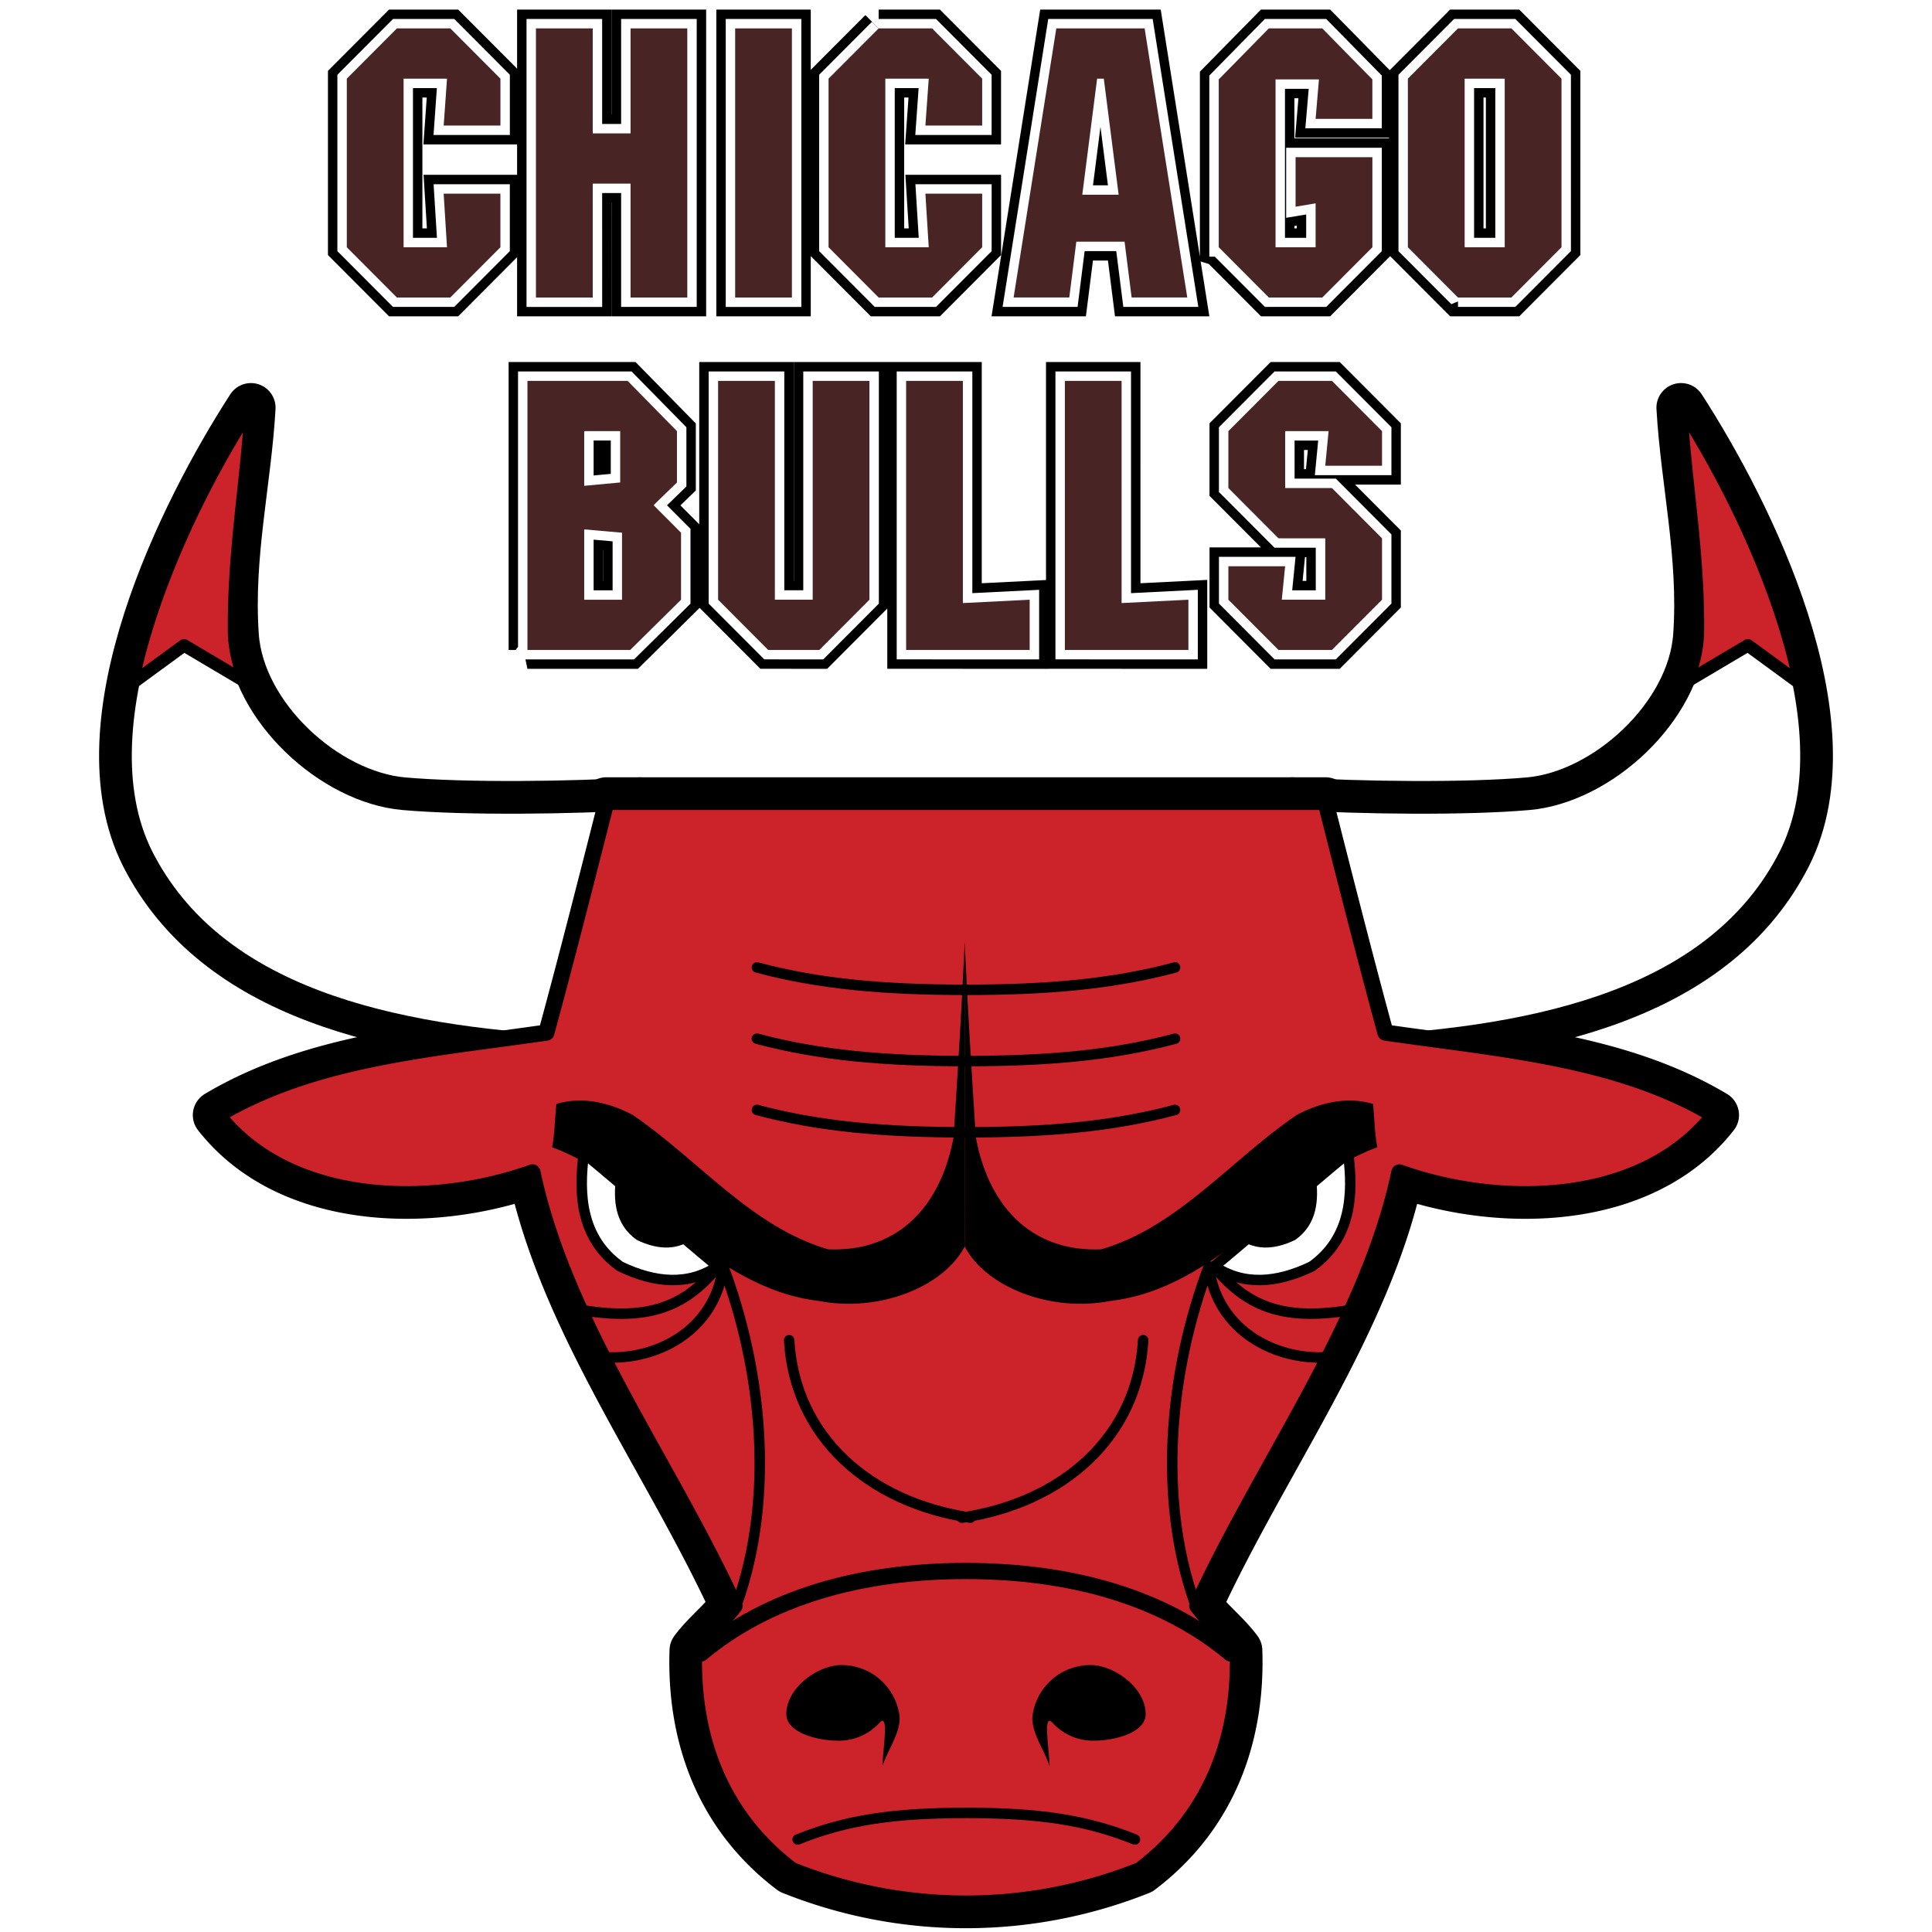 <svg xmlns="http://www.w3.org/2000/svg" width="265.577" height="265.577" data-name="chicago bulls 1" viewBox="0 0 265.577 265.577"><path fill="#fff" fill-rule="evenodd" d="M0,0H265.577V265.577H0Z" data-name="Path 3593"/><path fill="#fff" fill-rule="evenodd" stroke="#000" stroke-linecap="round" stroke-linejoin="round" stroke-miterlimit="2.613" stroke-width="6.768" d="M83.289,94.869c-9.2.576-23.95.769-32.572,0C39.988,93.908,28.3,83.146,27.534,72c-.767-10.955,1.724-21.139,2.3-31.325-9.2,14.223-23.757,43.24-14.56,61.5,9.771,19.219,33.53,24.6,58.82,25.944,3.066-11.146,6.131-22.293,9.2-33.246Zm89.673,0c9.2.576,23.951.769,32.574,0,10.729-.962,22.417-11.722,23.183-22.87.767-10.955-1.725-21.139-2.3-31.325,9.2,14.222,23.759,43.24,14.562,61.5-9.773,19.219-33.53,24.6-58.82,25.944-3.067-11.146-6.131-22.293-9.2-33.246Z" data-name="Path 3594" transform="translate(4.662 15.366)"/><path fill="#fff" fill-rule="evenodd" stroke="#000" stroke-linecap="round" stroke-linejoin="round" stroke-miterlimit="2.613" stroke-width="6.768" d="M148.532,226.833c10.154-7.688,13.8-18.834,13.411-30.174-1.725-2.3-3.832-3.843-5.557-6.149,9.2-19.986,23.376-38.821,27.782-59.576,13.987,5,33.53,4.613,43.3-7.88-13.221-7.88-29.314-9.031-45.218-11.338-2.874-10.57-5.555-21.139-8.238-31.71H75.151c-2.683,10.569-5.365,21.139-8.239,31.71-15.9,2.306-32,3.458-45.218,11.338,9.771,12.491,29.315,12.877,43.3,7.88C69.4,151.69,83.58,170.525,92.777,190.511c-1.724,2.306-3.832,3.845-5.555,6.149-.383,11.339,3.256,22.485,13.411,30.174a64.491,64.491,0,0,0,47.9,0Z" data-name="Path 3595" transform="translate(8.196 30.226)"/><path fill-rule="evenodd" d="M41.487,2.834h7.345l6.886,6.907v6.447h-7.8l.459-6.447H42.406V32.918h5.967l-.459-7.367h7.8v7.367l-6.886,6.907H41.487L34.6,32.918V9.741ZM68.407,39.825H60.6V2.834h7.805V17.262h5.2V2.834h7.8V39.825h-7.8V24.169h-5.2Zm27.378,0h-7.8V2.834h7.8ZM107.709,2.834h7.345l6.886,6.907v6.447h-7.805l.46-6.447h-5.969V32.918h5.969l-.46-7.367h7.805v7.367l-6.886,6.907h-7.345l-6.886-6.907V9.741Zm36.56,0,5.865,36.989h-7.651l-.97-7.674h-6.63l-.969,7.674h-7.652l5.867-36.989h12.14Zm-6.529,6.907L135.7,25.7h5L138.659,9.741h-.92Zm16.718,23.177V9.843l6.886-7.009h7.345l6.886,7.009v5.424h-7.8l.459-5.424h-5.967V32.918h5.508V26.881l-2.754.462V20.536h10.558V32.918l-6.886,6.907h-7.345l-6.886-6.907ZM188.262,9.741V32.918h5.508V9.741Zm-.918,30.084-6.886-6.907V9.741l6.886-6.907h7.345l6.886,6.907V32.918l-6.886,6.907h-7.345Z" data-name="Path 3596" transform="translate(13.072 1.071)"/><path fill="none" stroke="#000" stroke-miterlimit="2.613" stroke-width="5.182" d="M41.487,2.834h7.345l6.886,6.907v6.447H47.913l.459-6.447H42.4V32.918h5.969l-.459-7.367h7.805v7.367l-6.886,6.907H41.487L34.6,32.918V9.741ZM68.408,39.825H60.6V2.834h7.805V17.262h5.2V2.834h7.8V39.823h-7.8V24.169h-5.2Zm27.378,0h-7.8V2.834h7.8ZM107.709,2.834h7.345l6.888,6.907v6.447h-7.805l.459-6.447h-5.969V32.918H114.6l-.459-7.367h7.805v7.367l-6.888,6.907h-7.345l-6.886-6.907V9.741l6.886-6.907Zm36.56,0,5.865,36.989h-7.651l-.97-7.674h-6.63l-.969,7.674h-7.652l5.867-36.989Zm-6.529,6.907L135.7,25.7h5L138.66,9.741h-.92Zm16.718,23.177V9.843l6.886-7.009h7.345l6.886,7.009v5.424h-7.8l.459-5.424h-5.967V32.918h5.508V26.881l-2.754.46v-6.8h10.558V32.917l-6.886,6.907h-7.345l-6.886-6.905ZM188.263,9.741V32.918h5.508V9.741Zm-.918,30.084-6.886-6.907V9.741l6.886-6.907h7.345l6.886,6.907V32.918l-6.886,6.907h-7.345Z" data-name="Path 3597" transform="translate(13.072 1.071)"/><path fill-rule="evenodd" d="M60.426,52.426l4.948-.46v-7.06H60.426Zm0,5.986v9.671h5.2V58.872Zm-7.8,16.576V38H66.394l6.784,6.907v7.06l-3.214,3.121,3.775,3.786v9.211L66.751,74.99H52.622Zm33.092,0-6.888-6.907V38h7.805V68.082h5.2V38h7.8V68.082l-6.886,6.907Zm18.961,0V38h7.8V68.542l9.182-.46v6.907Zm21.819,0V38h7.8V68.542l9.182-.46v6.907ZM163.207,38l6.886,6.907v4.758h-7.805l.46-4.758H156.78v7.827h6.427l6.886,6.908v8.44l-6.886,6.907h-7.345l-6.886-6.907v-4.6h7.8l-.459,4.6h5.967v-8.44h-6.426l-6.886-6.908V44.906L155.862,38h7.345Z" data-name="Path 3598" transform="translate(19.88 14.356)"/><path fill="none" stroke="#000" stroke-miterlimit="2.613" stroke-width="5.182" d="M60.426,52.427l4.948-.46v-7.06H60.426Zm0,5.985v9.671h5.2V58.872Zm-7.8,16.576V38H66.394l6.784,6.907v7.06l-3.214,3.121,3.775,3.786v9.211L66.751,74.99H52.622Zm33.092,0-6.888-6.907V38h7.805V68.082h5.2V38h7.8V68.082l-6.886,6.907Zm18.961,0V38h7.805V68.542l9.182-.46v6.907Zm21.819,0V38h7.8V68.542l9.182-.46v6.907ZM163.207,38l6.886,6.907v4.758h-7.805l.46-4.758H156.78v7.827h6.427l6.886,6.907v8.442l-6.886,6.907h-7.345l-6.886-6.907v-4.6h7.8l-.459,4.6h5.967V59.64h-6.426l-6.886-6.907V44.906L155.862,38h7.345Z" data-name="Path 3599" transform="translate(19.88 14.356)"/><path fill-rule="evenodd" d="M41.487,2.834h7.345l6.886,6.907v6.447h-7.8l.459-6.447H42.406V32.918h5.967l-.459-7.367h7.8v7.367l-6.886,6.907H41.487L34.6,32.918V9.741ZM68.407,39.825H60.6V2.834h7.805V17.262h5.2V2.834h7.8V39.825h-7.8V24.169h-5.2Zm27.378,0h-7.8V2.834h7.8ZM107.709,2.834h7.345l6.886,6.907v6.447h-7.805l.46-6.447h-5.969V32.918h5.969l-.46-7.367h7.805v7.367l-6.886,6.907h-7.345l-6.886-6.907V9.741Zm36.56,0,5.865,36.989h-7.651l-.97-7.674h-6.63l-.969,7.674h-7.652l5.867-36.989h12.14Zm-6.529,6.907L135.7,25.7h5L138.659,9.741h-.92Zm16.718,23.177V9.843l6.886-7.009h7.345l6.886,7.009v5.424h-7.8l.459-5.424h-5.967V32.918h5.508V26.881l-2.754.462V20.536h10.558V32.918l-6.886,6.907h-7.345l-6.886-6.907ZM188.262,9.741V32.918h5.508V9.741Zm-.918,30.084-6.886-6.907V9.741l6.886-6.907h7.345l6.886,6.907V32.918l-6.886,6.907h-7.345Z" data-name="Path 3600" transform="translate(13.072 1.071)"/><path fill="none" stroke="#fff" stroke-miterlimit="2.613" stroke-width="2.591" d="M41.487,2.834h7.345l6.886,6.907v6.447H47.913l.459-6.447H42.4V32.917h5.969l-.459-7.367h7.805v7.367l-6.886,6.907H41.487L34.6,32.917V9.741ZM68.408,39.825H60.6V2.834h7.805V17.262h5.2V2.834h7.8V39.823h-7.8V24.169h-5.2Zm27.378,0h-7.8V2.834h7.8ZM107.709,2.834h7.345l6.888,6.907v6.447h-7.805l.459-6.447h-5.969V32.917H114.6l-.459-7.367h7.805v7.367l-6.888,6.907h-7.345l-6.886-6.907V9.741l6.886-6.907Zm36.56,0,5.865,36.989h-7.651l-.97-7.674h-6.63l-.969,7.674h-7.651l5.865-36.989h12.14Zm-6.529,6.907L135.7,25.7h5L138.66,9.741h-.92Zm16.718,23.176V9.843l6.886-7.009h7.345l6.886,7.009v5.423h-7.8l.459-5.423h-5.967V32.917h5.508V26.879l-2.754.46v-6.8h10.558V32.915l-6.886,6.907h-7.345l-6.886-6.905ZM188.263,9.741V32.917h5.508V9.741Zm-.918,30.084-6.886-6.907V9.741l6.886-6.907h7.345l6.886,6.907V32.917l-6.886,6.907h-7.345Z" data-name="Path 3601" transform="translate(13.072 1.071)"/><path fill-rule="evenodd" d="M60.426,52.426l4.948-.46v-7.06H60.426Zm0,5.986v9.671h5.2V58.872Zm-7.8,16.576V38H66.394l6.784,6.907v7.06l-3.214,3.121,3.775,3.786v9.211L66.751,74.99H52.622Zm33.092,0-6.888-6.907V38h7.805V68.082h5.2V38h7.8V68.082l-6.886,6.907Zm18.961,0V38h7.8V68.542l9.182-.46v6.907Zm21.819,0V38h7.8V68.542l9.182-.46v6.907ZM163.207,38l6.886,6.907v4.758h-7.805l.46-4.758H156.78v7.827h6.427l6.886,6.908v8.44l-6.886,6.907h-7.345l-6.886-6.907v-4.6h7.8l-.459,4.6h5.967v-8.44h-6.426l-6.886-6.908V44.906L155.862,38h7.345Z" data-name="Path 3602" transform="translate(19.88 14.356)"/><path fill="none" stroke="#fff" stroke-miterlimit="2.613" stroke-width="2.591" d="M60.426,52.426l4.948-.46V44.9H60.426Zm0,5.986v9.671h5.2V58.872Zm-7.8,16.576V38H66.394l6.784,6.907v7.061l-3.213,3.121,3.774,3.786v9.211l-6.988,6.907H52.622v0Zm33.092,0-6.888-6.907V38h7.805V68.082h5.2V38h7.8V68.082l-6.886,6.907Zm18.961,0V38h7.805V68.542l9.182-.46v6.907Zm21.819,0V38h7.8V68.542l9.182-.46v6.907ZM163.207,38l6.886,6.907v4.759h-7.805l.46-4.759H156.78v7.827h6.427l6.886,6.908v8.442l-6.886,6.907h-7.345l-6.886-6.907v-4.6h7.8l-.459,4.6h5.967V59.641h-6.426l-6.886-6.908V44.906L155.862,38h7.345Z" data-name="Path 3603" transform="translate(19.88 14.356)"/><path fill="#492424" fill-rule="evenodd" d="M41.487,2.834h7.345l6.886,6.907v6.447h-7.8l.459-6.447H42.406V32.918h5.967l-.459-7.367h7.8v7.367l-6.886,6.907H41.487L34.6,32.918V9.741ZM68.407,39.825H60.6V2.834h7.805V17.262h5.2V2.834h7.8V39.825h-7.8V24.169h-5.2Zm27.378,0h-7.8V2.834h7.8ZM107.709,2.834h7.345l6.886,6.907v6.447h-7.805l.46-6.447h-5.969V32.918h5.969l-.46-7.367h7.805v7.367l-6.886,6.907h-7.345l-6.886-6.907V9.741Zm36.56,0,5.865,36.989h-7.651l-.97-7.674h-6.63l-.969,7.674h-7.652l5.867-36.989h12.14Zm-6.529,6.907L135.7,25.7h5L138.659,9.741h-.92Zm16.718,23.177V9.843l6.886-7.009h7.345l6.886,7.009v5.424h-7.8l.459-5.424h-5.967V32.918h5.508V26.881l-2.754.462V20.536h10.558V32.918l-6.886,6.907h-7.345l-6.886-6.907ZM188.262,9.741V32.918h5.508V9.741Zm-.918,30.084-6.886-6.907V9.741l6.886-6.907h7.345l6.886,6.907V32.918l-6.886,6.907h-7.345ZM67.234,65.711l4.948-.46v-7.06H67.234Zm0,5.986v9.671h5.2V72.157Zm-7.8,16.576V51.284H73.2l6.784,6.907v7.06l-3.214,3.121,3.775,3.786v9.211l-6.988,6.907H59.43Zm33.092,0-6.888-6.907V51.284h7.805V81.366h5.2V51.284h7.8V81.366l-6.886,6.907Zm18.961,0V51.284h7.8V81.827l9.182-.46v6.907Zm21.819,0V51.284h7.8V81.827l9.182-.46v6.907Zm36.714-36.989,6.886,6.907v4.757H169.1l.46-4.757h-5.969v7.827h6.427l6.886,6.908v8.44l-6.886,6.907H162.67l-6.886-6.907v-4.6h7.8l-.459,4.6H169.1v-8.44H162.67l-6.886-6.908V58.191l6.886-6.907h7.345Z" data-name="Path 3604" transform="translate(13.072 1.071)"/><path fill="#fff" fill-rule="evenodd" stroke="#000" stroke-linecap="round" stroke-linejoin="round" stroke-miterlimit="2.613" stroke-width="2.225" d="M83.289,94.869c-9.2.576-23.95.769-32.572,0C39.988,93.908,28.3,83.146,27.534,72c-.767-10.955,1.724-21.139,2.3-31.325-9.2,14.223-23.757,43.24-14.56,61.5,9.771,19.219,33.53,24.6,58.82,25.944,3.066-11.146,6.131-22.293,9.2-33.246Zm89.673,0c9.2.576,23.951.769,32.574,0,10.729-.962,22.417-11.722,23.183-22.87.767-10.955-1.725-21.139-2.3-31.325,9.2,14.222,23.759,43.24,14.562,61.5-9.773,19.219-33.53,24.6-58.82,25.944-3.067-11.146-6.131-22.293-9.2-33.246Z" data-name="Path 3605" transform="translate(4.662 15.366)"/><path fill="#cc2229" fill-rule="evenodd" stroke="#000" stroke-linecap="round" stroke-linejoin="round" stroke-miterlimit="2.613" stroke-width="1.728" d="M28.736,78.341A18.821,18.821,0,0,1,27.2,72c-.193-10.955,1.724-21.139,2.3-31.325-5.748,8.84-13.413,23.637-16.287,37.859l7.09-5.189Zm198.119,0A18.82,18.82,0,0,0,228.387,72c.192-10.955-1.725-21.139-2.3-31.325,5.748,8.84,13.411,23.637,16.285,37.859l-7.09-5.189Z" data-name="Path 3606" transform="translate(4.992 15.366)"/><path fill="#cc2229" fill-rule="evenodd" stroke="#000" stroke-linecap="round" stroke-linejoin="round" stroke-miterlimit="2.613" stroke-width="2.225" d="M148.532,226.833c10.154-7.688,13.8-18.834,13.411-30.174-1.725-2.3-3.832-3.843-5.557-6.149,9.2-19.986,23.376-38.821,27.782-59.576,13.987,5,33.53,4.613,43.3-7.88-13.221-7.88-29.314-9.031-45.218-11.338-2.874-10.57-5.555-21.139-8.238-31.71H75.151c-2.683,10.569-5.365,21.139-8.239,31.71-15.9,2.306-32,3.458-45.218,11.338,9.771,12.491,29.315,12.877,43.3,7.88C69.4,151.69,83.58,170.525,92.777,190.511c-1.724,2.306-3.832,3.845-5.555,6.149-.383,11.339,3.256,22.485,13.411,30.174a64.491,64.491,0,0,0,47.9,0Z" data-name="Path 3607" transform="translate(8.196 30.226)"/><path fill="none" stroke="#000" stroke-linecap="round" stroke-linejoin="round" stroke-miterlimit="2.613" stroke-width="1.44" d="M79.517,183.931c5.174-14.6,3.449-32.093-1.916-46.314-1.149,9.034-9.387,12.877-16.094,12.491m80.927,33.823c-5.174-14.6-3.449-32.093,1.917-46.314,1.149,9.034,9.388,12.877,16.1,12.491M76.9,137.6c-4.791,5.958-10.154,7.494-19.16,5.958m87.317-5.958c4.791,5.958,10.156,7.494,19.16,5.958m-77.554,4.2c.766,13.258,10.922,22.293,24.908,24.4m23.759-24.4c-.767,13.258-10.922,22.293-24.909,24.4m29.292-56.051c-8.622,2.306-17.627,3.075-28.739,3.075s-20.118-.77-28.739-3.075m57.479-9.792c-8.622,2.306-17.627,3.075-28.739,3.075s-20.118-.77-28.739-3.075m57.479-9.792c-8.622,2.305-17.627,3.074-28.739,3.074s-20.118-.77-28.739-3.074" data-name="Path 3608" transform="translate(21.812 36.466)"/><path fill-rule="evenodd" d="M111.8,93.96c-.383,8.841-.958,17.873-1.533,26.905-1.916,10.186-8.238,15.759-17.244,15.373-10.537-3.075-17.819-12.3-26.824-18.45-2.874-1.536-6.706-2.691-10.537-1.536-.192,1.922-.192,3.843-.575,5.955,12.645,4.613,21.651,19.41,36.787,21.141,7.856,1.536,16.861-1.73,19.927-7.494Z" data-name="Path 3609" transform="translate(20.81 35.497)"/><path fill-rule="evenodd" d="M96.247,93.96c.383,8.841.958,17.873,1.533,26.905,1.917,10.186,8.238,15.759,17.244,15.373,10.537-3.075,17.819-12.3,26.824-18.45,2.874-1.536,6.706-2.691,10.537-1.536.192,1.922.192,3.843.575,5.955-12.645,4.613-21.651,19.41-36.787,21.141-7.855,1.536-16.86-1.73-19.926-7.494V93.96h0Z" data-name="Path 3610" transform="translate(36.361 35.497)"/><path fill="#fff" fill-rule="evenodd" stroke="#000" stroke-linecap="round" stroke-linejoin="round" stroke-miterlimit="2.613" stroke-width="1.44" d="M58.337,115.051c-.766,5.765-.383,11.722,4.982,15.565,4.791,2.306,9.388,2.691,13.411,0-6.706-5.573-11.879-10.186-18.393-15.565Zm105.049,0c.767,5.765.383,11.722-4.981,15.565-4.791,2.306-9.388,2.691-13.413,0C151.7,125.043,156.872,120.43,163.387,115.051Z" data-name="Path 3611" transform="translate(21.926 43.465)"/><path fill-rule="evenodd" stroke="#000" stroke-linecap="round" stroke-linejoin="round" stroke-miterlimit="2.613" stroke-width=".576" d="M61.724,117.426c-.413,3.114-.207,6.33,2.689,8.4,2.586,1.246,5.07,1.454,7.243,0C68.036,122.821,65.242,120.332,61.724,117.426Zm95.612,0c.415,3.114.207,6.33-2.689,8.4-2.587,1.246-5.07,1.454-7.243,0C151.026,122.821,153.818,120.332,157.336,117.426Z" data-name="Path 3612" transform="translate(23.258 44.362)"/><path fill-rule="evenodd" d="M91.673,179.967c.767-2.306,2.683-4.8,2.3-7.109a8.034,8.034,0,0,0-8.238-6.728c-3.257.194-7.282,3.267-7.282,6.728,0,2.688,4.6,3.651,6.9,3.651a7.477,7.477,0,0,0,5.94-2.5c1.341-1.346.383,3.845.383,5.958Zm22.953,0c-.766-2.306-2.681-4.8-2.3-7.109a8.035,8.035,0,0,1,8.239-6.728c3.256.194,7.28,3.267,7.28,6.728,0,2.688-4.6,3.651-6.9,3.651a7.477,7.477,0,0,1-5.94-2.5C113.668,172.663,114.625,177.855,114.625,179.967Z" data-name="Path 3613" transform="translate(29.639 62.758)"/><path fill="none" stroke="#000" stroke-linecap="round" stroke-linejoin="round" stroke-miterlimit="2.613" stroke-width="1.44" d="M125.948,184.526c-6.7-2.691-13.22-3.651-23.183-3.651s-16.477.96-23.184,3.651" data-name="Path 3614" transform="translate(30.065 68.332)"/><path fill="none" stroke="#000" stroke-linecap="round" stroke-linejoin="round" stroke-miterlimit="2.613" stroke-width="2.225" d="M142.743,168.076c-9.2-7.685-21.842-11.338-36.4-11.338s-27.207,3.651-36.4,11.338" data-name="Path 3615" transform="translate(26.421 59.214)"/></svg>